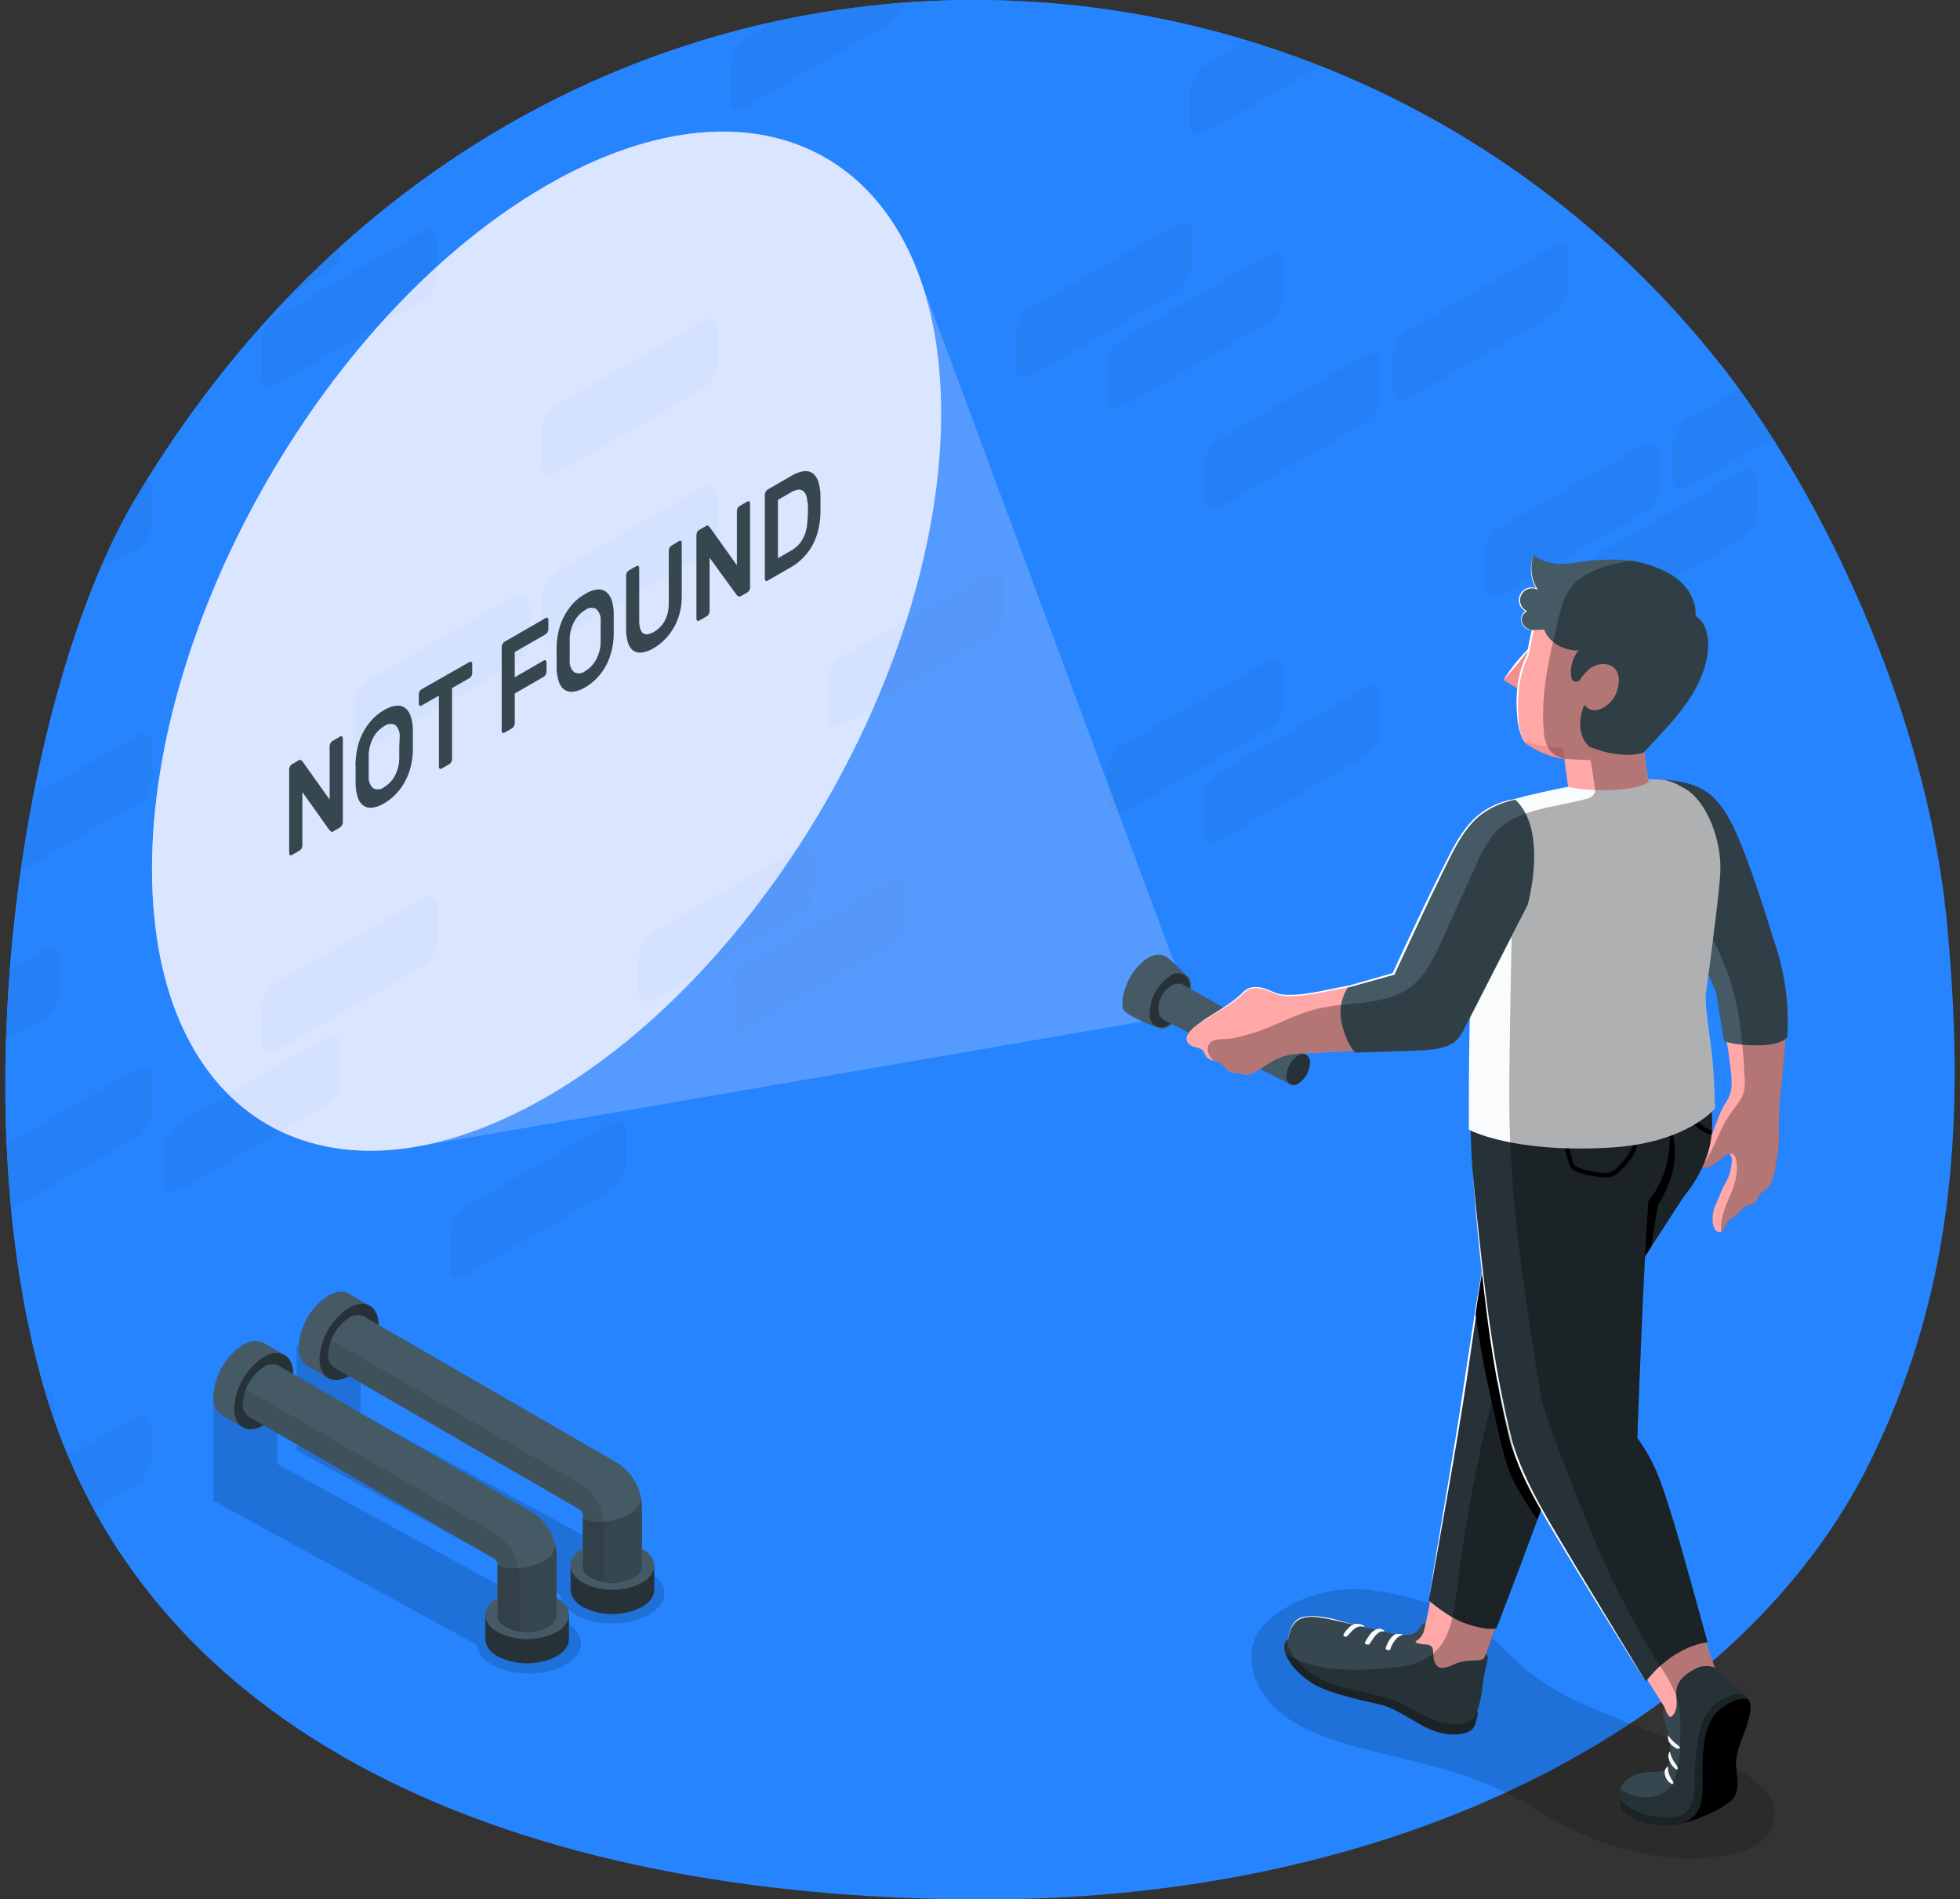 <svg width="258" height="250" viewBox="0 0 258 250" fill="none" xmlns="http://www.w3.org/2000/svg">
<rect x="0" y="0" width="258" height="250" fill="#333333" stroke="none"/>
<path d="M256.271 121.337C253.504 92.649 239.096 64.031 226.665 48.224C173.985 -18.768 68.252 -18.64 17.897 65.505C3.692 89.236 -5.224 142 5.327 181.025C18.826 230.975 72.024 250.426 131.184 249.993C186.459 249.566 229.923 225.531 246.196 192.329C256.378 171.532 259.038 150.024 256.271 121.337Z" fill="#2684FF"/>
<path d="M17.897 65.505C3.692 89.236 -5.224 142 5.327 181.025C7.548 189.404 11.127 197.362 15.92 204.584L74.684 170.677L124.714 141.755L242.307 73.871C237.413 63.721 231.868 54.843 226.665 48.229C173.985 -18.768 68.252 -18.64 17.897 65.505Z" fill="#2684FF"/>
<g opacity="0.2">
<path opacity="0.2" d="M17.988 105.807C18.588 105.416 19.087 104.889 19.445 104.269C19.804 103.649 20.011 102.953 20.05 102.238V98.072C20.05 96.757 19.126 96.223 17.988 96.88L4.381 104.739C3.756 107.944 3.201 111.261 2.72 114.622L17.988 105.807Z" fill="black"/>
<path opacity="0.2" d="M13.137 74.999L17.987 72.194C18.587 71.803 19.087 71.276 19.445 70.656C19.803 70.036 20.01 69.34 20.049 68.625V64.458C20.081 64.19 20.034 63.918 19.913 63.676C19.793 63.434 19.604 63.233 19.371 63.096C18.876 63.89 18.384 64.694 17.897 65.505C16.093 68.556 14.503 71.728 13.137 74.999Z" fill="black"/>
<path opacity="0.2" d="M38.705 38.346L42.819 35.968C43.417 35.579 43.915 35.053 44.272 34.435C44.629 33.817 44.836 33.123 44.875 32.411C42.767 34.295 40.71 36.273 38.705 38.346Z" fill="black"/>
<path opacity="0.2" d="M20.05 146.082V141.915C20.05 140.601 19.125 140.067 17.988 140.724L0.893 150.607C1.007 153.47 1.199 156.326 1.47 159.176L17.988 149.64C18.586 149.25 19.085 148.725 19.443 148.107C19.801 147.489 20.009 146.795 20.05 146.082Z" fill="black"/>
<path opacity="0.2" d="M69.689 83.851V79.684C69.689 78.37 68.765 77.835 67.627 78.492L48.556 89.503C47.956 89.894 47.458 90.421 47.101 91.041C46.743 91.661 46.537 92.357 46.499 93.071V97.238C46.499 98.552 47.418 99.087 48.556 98.43L67.627 87.419C68.227 87.028 68.727 86.501 69.085 85.881C69.443 85.261 69.65 84.566 69.689 83.851Z" fill="black"/>
<path opacity="0.2" d="M5.812 182.708C6.219 184.081 6.646 185.438 7.111 186.768V184.161C7.111 183.162 6.571 182.617 5.812 182.708Z" fill="black"/>
<path opacity="0.2" d="M5.946 133.896C6.546 133.505 7.044 132.978 7.401 132.358C7.759 131.738 7.965 131.042 8.003 130.328V126.161C8.003 124.847 7.084 124.312 5.946 124.969L1.309 127.657C1.067 130.712 0.902 133.784 0.812 136.872L5.946 133.896Z" fill="black"/>
<path opacity="0.2" d="M73.354 62.225L92.42 51.215C93.02 50.824 93.52 50.297 93.878 49.677C94.236 49.057 94.443 48.361 94.483 47.647V43.474C94.483 42.165 93.558 41.631 92.42 42.288L73.354 53.299C72.754 53.69 72.255 54.216 71.897 54.836C71.538 55.456 71.331 56.152 71.292 56.867V61.034C71.292 62.348 72.216 62.883 73.354 62.225Z" fill="black"/>
<path opacity="0.2" d="M86.116 131.546L105.188 120.535C105.787 120.145 106.285 119.619 106.642 119C107 118.381 107.206 117.686 107.245 116.972V112.8C107.245 111.486 106.326 110.957 105.188 111.614L86.116 122.624C85.517 123.015 85.019 123.541 84.662 124.16C84.304 124.779 84.098 125.474 84.06 126.188V130.36C84.06 131.674 84.978 132.203 86.116 131.546Z" fill="black"/>
<path opacity="0.2" d="M36.498 50.542L55.564 39.51C56.164 39.119 56.664 38.593 57.022 37.972C57.38 37.352 57.587 36.657 57.627 35.942V31.775C57.627 30.461 56.702 29.926 55.564 30.584L36.498 41.615C35.897 42.005 35.397 42.532 35.038 43.152C34.678 43.772 34.47 44.468 34.431 45.184V49.351C34.431 50.665 35.36 51.199 36.498 50.542Z" fill="black"/>
<path opacity="0.2" d="M71.292 82.953C71.292 84.267 72.216 84.802 73.354 84.144L92.42 73.134C93.02 72.743 93.52 72.216 93.878 71.596C94.236 70.976 94.443 70.281 94.483 69.566V65.399C94.483 64.085 93.558 63.55 92.42 64.207L73.354 75.218C72.754 75.609 72.255 76.135 71.897 76.755C71.538 77.376 71.331 78.071 71.292 78.786V82.953Z" fill="black"/>
<path opacity="0.2" d="M42.802 136.653L23.747 147.663C23.147 148.054 22.647 148.581 22.289 149.201C21.931 149.821 21.724 150.517 21.685 151.232V155.399C21.685 156.713 22.609 157.247 23.747 156.59L42.818 145.58C43.417 145.188 43.916 144.661 44.273 144.041C44.631 143.421 44.837 142.726 44.875 142.011V137.844C44.859 136.53 43.94 135.996 42.802 136.653Z" fill="black"/>
<path opacity="0.2" d="M119.158 0.336C113.436 0.759 107.751 1.582 102.144 2.799L98.164 5.096C97.564 5.487 97.064 6.014 96.706 6.634C96.348 7.254 96.141 7.949 96.102 8.664V12.837C96.102 14.151 97.026 14.68 98.164 14.023L117.235 3.012C118.187 2.39 118.872 1.436 119.158 0.336Z" fill="black"/>
<path opacity="0.2" d="M57.627 123.65V119.483C57.627 118.169 56.702 117.635 55.564 118.292L36.498 129.302C35.897 129.692 35.397 130.219 35.038 130.839C34.678 131.459 34.47 132.155 34.431 132.871V137.038C34.431 138.352 35.355 138.886 36.493 138.229L55.559 127.219C56.16 126.828 56.66 126.302 57.02 125.682C57.379 125.061 57.587 124.365 57.627 123.65Z" fill="black"/>
<path opacity="0.2" d="M82.436 153.192V149.025C82.436 147.711 81.517 147.177 80.379 147.834L61.307 158.844C60.707 159.235 60.208 159.762 59.85 160.382C59.491 161.002 59.284 161.698 59.245 162.413V166.58C59.245 167.894 60.169 168.428 61.307 167.771L80.374 156.761C80.974 156.37 81.473 155.844 81.832 155.223C82.19 154.603 82.397 153.907 82.436 153.192Z" fill="black"/>
<path opacity="0.2" d="M147.781 107.009L166.853 95.999C167.453 95.608 167.952 95.081 168.311 94.461C168.669 93.841 168.876 93.145 168.915 92.43V88.263C168.915 86.949 167.991 86.415 166.853 87.072L147.781 98.082C147.182 98.473 146.684 99.001 146.326 99.621C145.969 100.241 145.763 100.936 145.725 101.651V105.818C145.725 107.132 146.643 107.666 147.781 107.009Z" fill="black"/>
<path opacity="0.2" d="M160.549 110.562L179.621 99.551C180.22 99.16 180.719 98.633 181.076 98.013C181.434 97.393 181.64 96.697 181.678 95.983V91.816C181.678 90.502 180.759 89.967 179.621 90.624L160.549 101.635C159.949 102.026 159.45 102.553 159.092 103.173C158.734 103.793 158.526 104.488 158.487 105.203V109.37C158.487 110.69 159.438 111.224 160.549 110.562Z" fill="black"/>
<path opacity="0.2" d="M145.725 48.165V52.332C145.725 53.646 146.643 54.18 147.781 53.523L166.853 42.513C167.453 42.122 167.952 41.595 168.311 40.975C168.669 40.355 168.876 39.659 168.915 38.944V34.777C168.915 33.463 167.991 32.929 166.853 33.586L147.781 44.596C147.182 44.987 146.684 45.514 146.326 46.134C145.969 46.755 145.763 47.45 145.725 48.165Z" fill="black"/>
<path opacity="0.2" d="M158.659 8.526C158.059 8.917 157.559 9.443 157.201 10.063C156.843 10.683 156.636 11.379 156.597 12.094V16.266C156.597 17.575 157.521 18.11 158.659 17.452L173.804 8.686C170.638 7.432 167.42 6.31 164.151 5.32L158.659 8.526Z" fill="black"/>
<path opacity="0.2" d="M154.807 29.526L135.741 40.536C135.141 40.927 134.642 41.454 134.283 42.074C133.925 42.694 133.718 43.39 133.679 44.105V48.272C133.679 49.586 134.603 50.12 135.741 49.463L154.807 38.442C155.407 38.051 155.906 37.524 156.265 36.904C156.623 36.284 156.83 35.588 156.869 34.873V30.706C156.869 29.403 155.945 28.869 154.807 29.526Z" fill="black"/>
<path opacity="0.2" d="M181.678 47.978C181.678 46.663 180.759 46.129 179.621 46.786L160.549 57.797C159.949 58.188 159.45 58.715 159.092 59.334C158.734 59.955 158.526 60.65 158.487 61.365V65.532C158.487 66.846 159.411 67.381 160.549 66.724L179.621 55.713C180.22 55.322 180.719 54.795 181.076 54.175C181.434 53.555 181.64 52.859 181.678 52.145V47.978Z" fill="black"/>
<path opacity="0.2" d="M229.239 62.033L210.189 73.038C209.589 73.429 209.09 73.956 208.731 74.576C208.373 75.196 208.166 75.892 208.127 76.607V80.779C208.127 82.093 209.046 82.622 210.184 81.965L229.255 70.955C229.855 70.564 230.355 70.037 230.713 69.417C231.071 68.797 231.278 68.101 231.317 67.386V63.219C231.301 61.905 230.377 61.376 229.239 62.033Z" fill="black"/>
<path opacity="0.2" d="M228.967 51.263L222.214 55.174C221.615 55.565 221.115 56.092 220.757 56.712C220.399 57.331 220.191 58.027 220.152 58.742V62.909C220.152 64.223 221.077 64.758 222.214 64.1L233.326 57.69C231.87 55.4 230.416 53.258 228.967 51.263Z" fill="black"/>
<path opacity="0.2" d="M132.06 80.747V76.58C132.06 75.266 131.135 74.731 129.998 75.389L110.926 86.399C110.327 86.791 109.829 87.318 109.472 87.938C109.115 88.558 108.908 89.253 108.869 89.967V94.134C108.869 95.448 109.793 95.983 110.926 95.326L129.998 84.315C130.597 83.924 131.097 83.397 131.455 82.778C131.813 82.157 132.02 81.462 132.06 80.747Z" fill="black"/>
<path opacity="0.2" d="M204.43 32.485L185.358 43.496C184.759 43.887 184.261 44.414 183.903 45.034C183.546 45.654 183.34 46.35 183.302 47.064V51.231C183.302 52.545 184.221 53.08 185.358 52.422L204.43 41.412C205.03 41.021 205.529 40.494 205.888 39.874C206.246 39.254 206.453 38.559 206.492 37.844V33.677C206.492 32.362 205.568 31.828 204.43 32.485Z" fill="black"/>
<path opacity="0.2" d="M117.235 115.674L98.164 126.684C97.564 127.075 97.064 127.602 96.706 128.222C96.348 128.842 96.141 129.538 96.102 130.253V134.42C96.102 135.734 97.026 136.268 98.164 135.611L117.235 124.601C117.835 124.21 118.335 123.683 118.693 123.063C119.051 122.443 119.258 121.747 119.297 121.032V116.865C119.292 115.551 118.368 115.017 117.235 115.674Z" fill="black"/>
<path opacity="0.2" d="M17.817 195.46C18.416 195.069 18.915 194.541 19.272 193.921C19.63 193.301 19.836 192.606 19.874 191.891V187.724C19.874 186.41 18.955 185.876 17.817 186.533L8.986 191.629C9.989 194.013 11.11 196.346 12.347 198.617L17.817 195.46Z" fill="black"/>
<path opacity="0.2" d="M195.344 73.049V77.216C195.344 78.53 196.268 79.064 197.406 78.407L216.472 67.397C217.072 67.006 217.571 66.479 217.93 65.859C218.288 65.239 218.495 64.543 218.534 63.828V59.661C218.534 58.347 217.61 57.813 216.472 58.47L197.406 69.48C196.806 69.871 196.307 70.398 195.948 71.018C195.59 71.638 195.383 72.334 195.344 73.049Z" fill="black"/>
</g>
<path opacity="0.15" d="M85.443 206.897C85.231 206.775 85.011 206.665 84.786 206.566L84.866 206.518L47.471 186.058V172.291L39.052 177.147V190.914L73.744 209.894C73.819 210.845 74.481 211.791 75.742 212.517C78.413 214.067 82.756 214.067 85.438 212.517C86.784 211.748 87.452 210.722 87.452 209.702C87.452 208.682 86.784 207.667 85.443 206.897Z" fill="black"/>
<path opacity="0.15" d="M74.465 213.522C74.251 213.399 74.03 213.288 73.803 213.191L73.883 213.142L36.488 192.682V178.942L28.079 183.75V197.517L62.771 216.497C62.846 217.448 63.503 218.394 64.769 219.12C67.44 220.67 71.784 220.67 74.465 219.12C75.812 218.346 76.479 217.325 76.479 216.305C76.479 215.285 75.812 214.291 74.465 213.522Z" fill="black"/>
<path opacity="0.15" d="M201.738 237.855C198.021 235.619 194.006 233.918 189.814 232.802C184.44 231.263 178.061 230.131 173.51 228.266C167.569 225.846 164.909 222.262 164.733 218.287C164.631 216.038 165.587 213.383 170.385 211.006C171.789 210.303 173.28 209.787 174.819 209.472C176.968 209.077 179.17 209.061 181.325 209.424C191.006 210.856 195.573 214.585 199.297 218.308C203.02 222.032 207.155 223.902 214.522 226.856C217.674 228.111 221.029 229.303 224.026 230.595L224.095 230.627C225.599 231.202 227.065 231.875 228.481 232.641C230.436 233.87 232.194 235.179 233.065 236.707C233.935 238.235 233.871 240.008 232.258 241.894C231.725 242.531 231.042 243.027 230.271 243.337C229.292 243.73 228.272 244.013 227.231 244.181C225.184 244.552 223.102 244.693 221.023 244.603C219.376 244.517 217.74 244.294 216.13 243.935C210.992 242.835 206.108 240.773 201.738 237.855Z" fill="black"/>
<path d="M45.949 170.282L48.695 171.885L43.192 181.388L40.447 179.786C39.741 179.38 39.309 178.509 39.309 177.27C39.381 175.921 39.77 174.608 40.445 173.437C41.12 172.267 42.061 171.272 43.192 170.533C44.272 169.929 45.244 169.86 45.949 170.282Z" fill="#455A64"/>
<path d="M42.055 178.872C42.128 177.523 42.519 176.21 43.194 175.039C43.87 173.869 44.812 172.874 45.944 172.136C48.081 170.896 49.833 171.901 49.833 174.38C49.76 175.729 49.369 177.042 48.693 178.213C48.018 179.383 47.076 180.378 45.944 181.116C43.796 182.355 42.055 181.351 42.055 178.872Z" fill="#263238"/>
<g opacity="0.3">
<path opacity="0.3" d="M43.192 178.215C43.244 177.261 43.52 176.331 43.998 175.503C44.476 174.676 45.143 173.972 45.944 173.45C47.461 172.574 48.695 173.284 48.695 175.053C48.643 176.007 48.367 176.936 47.889 177.764C47.411 178.592 46.745 179.296 45.944 179.818C44.426 180.678 43.192 179.967 43.192 178.215Z" fill="black"/>
</g>
<g opacity="0.3">
<path opacity="0.3" d="M46.75 173.915C46.699 174.869 46.423 175.798 45.945 176.626C45.467 177.454 44.8 178.158 43.999 178.68C43.778 178.804 43.543 178.901 43.299 178.968C43.229 178.724 43.193 178.47 43.192 178.215C43.244 177.261 43.52 176.331 43.998 175.504C44.476 174.676 45.143 173.972 45.944 173.45C46.166 173.325 46.403 173.228 46.649 173.161C46.715 173.407 46.749 173.66 46.75 173.915Z" fill="black"/>
</g>
<path d="M43.999 180.01L76.228 198.638C76.377 198.724 76.501 198.847 76.587 198.995C76.673 199.143 76.719 199.311 76.72 199.483V210.509H84.498V200.93V198.446C84.498 197.221 84.176 196.018 83.564 194.957C82.951 193.897 82.07 193.016 81.009 192.404L47.888 173.263C47.576 173.118 47.232 173.059 46.89 173.092C46.548 173.125 46.221 173.248 45.943 173.45C45.142 173.972 44.476 174.676 43.998 175.504C43.52 176.331 43.243 177.261 43.192 178.215C43.153 178.56 43.208 178.909 43.351 179.225C43.494 179.541 43.719 179.812 44.004 180.01H43.999Z" fill="#455A64"/>
<path d="M84.498 198.815C84.496 198.275 84.43 197.737 84.3 197.212C84.327 197.42 84.412 198.906 81.554 199.856C78.467 200.882 76.72 199.856 76.72 199.856V210.514H84.498V201.299V198.815Z" fill="#37474F"/>
<g opacity="0.3">
<path opacity="0.3" d="M43.999 180.01L76.228 198.638C76.377 198.724 76.501 198.847 76.587 198.995C76.673 199.143 76.719 199.311 76.72 199.482V210.509H79.604V202.276V201.208C79.603 199.981 79.278 198.776 78.663 197.715C78.047 196.653 77.163 195.772 76.1 195.161L43.614 176.383C43.363 176.963 43.22 177.584 43.192 178.215C43.153 178.56 43.208 178.909 43.351 179.225C43.494 179.541 43.719 179.812 44.004 180.01H43.999Z" fill="black"/>
</g>
<path d="M86.112 206.075V209.253C86.112 210.071 85.578 210.893 84.509 211.513C83.302 212.127 81.966 212.447 80.612 212.447C79.258 212.447 77.922 212.127 76.715 211.513C75.647 210.893 75.112 210.071 75.112 209.259V206.053H76.752C76.76 206.267 76.811 206.477 76.903 206.67C76.995 206.863 77.125 207.035 77.287 207.175L77.42 207.303C77.569 207.43 77.728 207.545 77.896 207.645C78.749 208.08 79.692 208.306 80.65 208.306C81.607 208.306 82.55 208.08 83.403 207.645C83.572 207.546 83.731 207.432 83.879 207.303L84.012 207.175C84.173 207.035 84.304 206.863 84.396 206.67C84.487 206.477 84.539 206.267 84.547 206.053L86.112 206.075Z" fill="#263238"/>
<path d="M86.112 206.075C86.112 206.887 85.578 207.709 84.509 208.329C83.301 208.94 81.966 209.259 80.612 209.259C79.258 209.259 77.923 208.94 76.715 208.329C75.647 207.709 75.112 206.887 75.112 206.075C75.112 205.263 75.647 204.445 76.715 203.826V206.091C76.722 206.304 76.774 206.514 76.866 206.707C76.957 206.9 77.088 207.072 77.249 207.213L77.383 207.341C77.531 207.468 77.691 207.582 77.858 207.683C78.711 208.117 79.655 208.344 80.612 208.344C81.569 208.344 82.513 208.117 83.366 207.683C83.535 207.584 83.694 207.469 83.841 207.341L83.975 207.213C84.136 207.072 84.266 206.9 84.358 206.707C84.45 206.514 84.501 206.304 84.509 206.091V203.842C85.578 204.445 86.112 205.263 86.112 206.075Z" fill="#455A64"/>
<path d="M34.719 176.767L37.465 178.37L31.968 187.874L29.217 186.271C28.512 185.865 28.079 184.994 28.079 183.755C28.152 182.406 28.543 181.092 29.219 179.922C29.894 178.752 30.836 177.757 31.968 177.019C33.042 176.415 34.02 176.356 34.719 176.767Z" fill="#455A64"/>
<path d="M30.825 185.352C30.899 184.003 31.289 182.69 31.965 181.519C32.64 180.349 33.582 179.354 34.714 178.616C36.851 177.376 38.603 178.381 38.603 180.86C38.53 182.209 38.14 183.522 37.464 184.693C36.788 185.863 35.846 186.858 34.714 187.596C32.567 188.841 30.825 187.836 30.825 185.352Z" fill="#263238"/>
<g opacity="0.3">
<path opacity="0.3" d="M31.968 184.701C32.019 183.747 32.295 182.818 32.772 181.99C33.249 181.162 33.914 180.458 34.714 179.935C36.236 179.059 37.465 179.77 37.465 181.538C37.414 182.493 37.139 183.422 36.66 184.25C36.182 185.079 35.515 185.782 34.714 186.303C33.197 187.163 31.968 186.453 31.968 184.701Z" fill="black"/>
</g>
<g opacity="0.3">
<path opacity="0.3" d="M35.5 180.4C35.449 181.355 35.173 182.284 34.695 183.113C34.217 183.941 33.55 184.644 32.749 185.165C32.528 185.29 32.293 185.387 32.049 185.454C31.983 185.208 31.948 184.955 31.947 184.701C31.999 183.747 32.274 182.818 32.751 181.99C33.228 181.162 33.894 180.458 34.693 179.935C34.916 179.811 35.153 179.714 35.398 179.647C35.465 179.893 35.499 180.146 35.5 180.4Z" fill="black"/>
</g>
<path d="M32.775 186.485L65.004 205.118C65.151 205.205 65.274 205.328 65.359 205.476C65.444 205.624 65.49 205.792 65.49 205.963V216.62H73.268V207.416V204.932C73.268 203.707 72.946 202.504 72.334 201.443C71.721 200.383 70.841 199.502 69.78 198.889L36.658 179.748C36.346 179.604 36.001 179.545 35.658 179.578C35.315 179.61 34.988 179.734 34.708 179.935C33.909 180.458 33.243 181.162 32.766 181.99C32.289 182.818 32.014 183.747 31.962 184.701C31.927 185.042 31.983 185.387 32.125 185.699C32.267 186.012 32.489 186.281 32.769 186.48L32.775 186.485Z" fill="#455A64"/>
<path d="M73.269 204.932C73.266 204.391 73.2 203.853 73.071 203.329C73.103 203.543 73.183 205.022 70.325 205.973C67.237 206.999 65.49 205.973 65.49 205.973V216.631H73.269V207.416V204.932Z" fill="#37474F"/>
<g opacity="0.3">
<path opacity="0.3" d="M32.775 186.485L65.004 205.118C65.152 205.205 65.274 205.328 65.359 205.476C65.445 205.624 65.49 205.792 65.491 205.963V216.62H68.376V208.767V207.699C68.376 206.473 68.054 205.268 67.44 204.206C66.827 203.144 65.944 202.263 64.882 201.651L32.39 182.868C32.136 183.447 31.993 184.069 31.968 184.701C31.933 185.042 31.989 185.387 32.131 185.699C32.272 186.012 32.495 186.281 32.775 186.48V186.485Z" fill="black"/>
</g>
<path d="M74.888 212.56V215.739C74.888 216.556 74.353 217.379 73.285 217.999C72.077 218.612 70.741 218.932 69.385 218.932C68.03 218.932 66.694 218.612 65.486 217.999C64.417 217.379 63.883 216.556 63.883 215.744V212.539H65.523C65.529 212.753 65.58 212.963 65.672 213.156C65.764 213.349 65.895 213.521 66.057 213.661C66.097 213.706 66.14 213.749 66.185 213.789C66.333 213.918 66.492 214.032 66.661 214.131C67.515 214.565 68.459 214.792 69.417 214.792C70.375 214.792 71.32 214.565 72.174 214.131C72.342 214.031 72.501 213.916 72.649 213.789C72.697 213.746 72.735 213.703 72.778 213.661C72.937 213.519 73.066 213.346 73.158 213.154C73.25 212.961 73.302 212.752 73.312 212.539L74.888 212.56Z" fill="#263238"/>
<path d="M74.888 212.56C74.888 213.372 74.353 214.195 73.285 214.815C72.076 215.426 70.74 215.744 69.385 215.744C68.03 215.744 66.695 215.426 65.486 214.815C64.417 214.195 63.883 213.372 63.883 212.56C63.883 211.748 64.417 210.931 65.486 210.311V212.576C65.492 212.79 65.543 213 65.635 213.193C65.727 213.386 65.858 213.558 66.02 213.698C66.06 213.743 66.103 213.786 66.148 213.826C66.295 213.955 66.454 214.069 66.623 214.168C67.477 214.603 68.422 214.829 69.38 214.829C70.338 214.829 71.283 214.603 72.136 214.168C72.305 214.068 72.464 213.954 72.612 213.826C72.66 213.784 72.697 213.741 72.74 213.698C72.899 213.556 73.029 213.384 73.12 213.191C73.212 212.998 73.264 212.789 73.274 212.576V210.327C74.348 210.931 74.888 211.748 74.888 212.56Z" fill="#455A64"/>
<path d="M123.886 54.404C123.886 37.844 118.068 26.203 108.671 20.775C99.274 15.348 86.287 16.133 71.938 24.419C43.251 40.979 20.007 81.26 20.007 114.387C20.007 130.947 25.825 142.588 35.221 148.01C44.618 153.433 57.605 152.653 71.954 144.372C100.631 127.812 123.886 87.531 123.886 54.404Z" fill="#407BFF"/>
<path opacity="0.95" d="M123.886 54.404C123.886 37.844 118.068 26.203 108.671 20.775C99.274 15.348 86.287 16.133 71.938 24.419C43.251 40.979 20.007 81.26 20.007 114.387C20.007 130.947 25.825 142.588 35.221 148.01C44.618 153.433 57.605 152.653 71.954 144.372C100.631 127.812 123.886 87.531 123.886 54.404Z" fill="white"/>
<g opacity="0.2">
<path opacity="0.2" d="M42.801 136.653L30.028 144.025C31.574 145.575 33.316 146.914 35.21 148.01C35.787 148.347 36.375 148.657 36.978 148.94L42.801 145.58C43.401 145.188 43.899 144.661 44.257 144.041C44.614 143.421 44.82 142.726 44.858 142.011V137.844C44.858 136.53 43.939 135.996 42.801 136.653Z" fill="#407BFF"/>
<path opacity="0.2" d="M71.291 61.034C71.291 62.348 72.215 62.883 73.353 62.225L92.419 51.215C93.019 50.824 93.519 50.297 93.877 49.677C94.235 49.057 94.442 48.361 94.481 47.647V43.474C94.481 42.165 93.557 41.631 92.419 42.288L73.353 53.299C72.753 53.69 72.254 54.216 71.896 54.836C71.537 55.456 71.33 56.152 71.291 56.867V61.034Z" fill="#407BFF"/>
<path opacity="0.2" d="M92.419 64.207L73.353 75.218C72.753 75.609 72.254 76.135 71.896 76.755C71.537 77.376 71.33 78.071 71.291 78.786V82.953C71.291 84.267 72.215 84.802 73.353 84.144L92.419 73.134C93.019 72.743 93.519 72.216 93.877 71.596C94.235 70.976 94.442 70.281 94.481 69.566V65.399C94.481 64.085 93.557 63.55 92.419 64.207Z" fill="#407BFF"/>
<path opacity="0.2" d="M57.626 35.963V34.991C54.926 37.461 52.355 40.067 49.923 42.801L55.564 39.51C56.161 39.121 56.659 38.598 57.017 37.982C57.375 37.366 57.584 36.674 57.626 35.963Z" fill="#407BFF"/>
<path opacity="0.2" d="M104.841 111.812L86.116 122.624C85.517 123.015 85.019 123.541 84.662 124.16C84.304 124.779 84.098 125.474 84.06 126.188V130.36C84.06 131.674 84.978 132.203 86.116 131.546L91.993 128.148C96.743 123.087 101.042 117.621 104.841 111.812Z" fill="#407BFF"/>
<path opacity="0.2" d="M110.925 86.399C110.326 86.791 109.828 87.318 109.471 87.938C109.114 88.558 108.907 89.253 108.868 89.967V94.134C108.868 95.448 109.792 95.983 110.925 95.326L115.065 92.938C116.685 89.212 118.112 85.405 119.339 81.532L110.925 86.399Z" fill="#407BFF"/>
<path opacity="0.2" d="M57.627 123.65V119.483C57.627 118.169 56.702 117.635 55.564 118.292L36.498 129.302C35.897 129.692 35.397 130.219 35.038 130.839C34.678 131.459 34.47 132.155 34.431 132.871V137.038C34.431 138.352 35.355 138.886 36.493 138.229L55.559 127.219C56.16 126.828 56.66 126.302 57.02 125.682C57.379 125.061 57.587 124.365 57.627 123.65Z" fill="#407BFF"/>
<path opacity="0.2" d="M67.611 78.508L48.539 89.519C47.94 89.91 47.441 90.437 47.084 91.057C46.727 91.677 46.521 92.373 46.482 93.087V97.254C46.482 98.568 47.401 99.103 48.539 98.445L67.611 87.435C68.216 87.044 68.72 86.516 69.081 85.893C69.442 85.27 69.65 84.57 69.689 83.851V79.684C69.689 78.385 68.749 77.851 67.611 78.508Z" fill="#407BFF"/>
</g>
<path opacity="0.2" d="M157.013 133.314L54.443 150.986C47.145 152.188 40.596 151.12 35.211 148.016C25.814 142.583 20.007 130.947 20.007 114.387C20.007 81.265 43.267 40.979 71.954 24.413C86.298 16.133 99.285 15.332 108.682 20.775C114.056 23.879 118.255 29.013 120.868 35.936L157.013 133.314Z" fill="#407BFF"/>
<path opacity="0.2" d="M157.013 133.314L54.443 150.986C47.145 152.188 40.596 151.12 35.211 148.016C25.814 142.583 20.007 130.947 20.007 114.387C20.007 81.265 43.267 40.979 71.954 24.413C86.298 16.133 99.285 15.332 108.682 20.775C114.056 23.879 118.255 29.013 120.868 35.936L157.013 133.314Z" fill="white"/>
<path d="M226.152 130.435L220.943 118.089C218.454 111.726 219.389 103.131 219.389 103.131C222.386 103.077 225.196 104.092 227.14 107.613C229.085 111.133 232.921 123.639 233.797 126.358C234.577 128.697 235.009 131.138 235.079 133.602C235.25 136.744 234.448 142.524 234.24 145.649C234.144 147.097 234.16 148.486 234.165 149.923C234.171 151.36 233.781 152.915 233.578 154.426C233.458 155.141 233.152 155.812 232.691 156.371C232.402 156.729 231.943 156.846 231.67 157.183C231.398 157.52 231.403 158.016 230.987 158.326C230.57 158.636 229.918 158.62 229.528 158.962C229.153 159.367 228.753 159.749 228.332 160.105C227.921 160.31 227.566 160.612 227.301 160.987C227.071 161.355 226.921 162.114 226.392 162.157C225.864 162.199 225.602 161.66 225.484 161.179C225.329 160.225 225.482 159.246 225.922 158.385C226.371 157.487 226.606 156.499 227.162 155.66C227.62 154.83 227.888 153.909 227.947 152.963C228.016 152.327 227.819 151.568 227.108 152.065C226.27 152.647 225.463 153.7 224.33 153.716C223.545 153.716 223.395 153.134 223.743 152.551C224.32 151.593 224.825 150.593 225.255 149.56C225.693 148.491 226.018 147.423 226.489 146.381C226.743 145.837 227.034 145.31 227.359 144.805C228.241 143.389 227.894 141.744 227.739 140.184C227.514 138.02 226.627 133.196 226.152 130.435Z" fill="#FFA8A7"/>
<path d="M218.881 102.639C223.107 102.954 225.468 103.82 227.722 107.981C229.977 112.143 232.984 122.176 233.641 124.243C234.494 126.738 235.032 129.329 235.244 131.957C235.364 133.463 235.375 134.975 235.276 136.482C235.276 136.482 234.704 137.588 231.323 137.588C227.941 137.588 226.942 136.995 226.942 136.995L225.874 130.541L218.929 115.22L218.881 102.639Z" fill="#455A64"/>
<path d="M169.588 215.878C169.247 215.728 168.963 216.594 169.054 217.074C169.3 218.469 170.657 220.317 173.018 221.711C175.379 223.106 180.636 224.051 182.175 224.484C183.713 224.917 186.091 226.541 187.517 227.273C190.135 228.608 192.271 228.453 193.457 227.86C193.665 227.729 193.843 227.556 193.981 227.353C194.119 227.15 194.213 226.921 194.259 226.68C194.569 225.611 194.547 225.381 194.43 225.349L169.588 215.878Z" fill="#263238"/>
<path d="M195.108 222.214C194.975 223.542 194.645 224.844 194.131 226.076C193.825 226.372 193.46 226.601 193.059 226.746C192.659 226.892 192.232 226.951 191.807 226.92C189.82 226.92 188.067 226.22 186.24 225.152C185.066 224.414 183.798 223.839 182.469 223.442C180.866 223.02 177.292 222.251 175.711 221.765C174.233 221.311 172.864 220.558 171.688 219.553C170.807 218.736 169.551 217.154 169.487 216.236C169.754 214.238 170.31 213.18 171.624 212.891C172.938 212.603 174.675 212.982 176.998 213.543C177.693 213.714 178.558 213.949 178.938 214.029C180.359 214.318 181.673 214.633 182.736 214.9C183.619 215.195 184.558 215.288 185.482 215.173C185.904 215.131 186.297 214.942 186.593 214.638C186.967 214.227 187.186 213.522 187.624 213.618C187.624 213.618 194.959 217.448 195.568 217.715C196.246 217.988 195.44 218.869 195.108 222.214Z" fill="#37474F"/>
<path d="M169.487 216.214C169.605 214.825 170.091 213.009 171.726 212.79C174.172 212.459 176.566 213.458 178.916 214.008L176.064 213.351C172.773 212.662 169.984 211.892 169.487 216.214Z" fill="white"/>
<path d="M178.339 213.741C178.042 213.846 177.77 214.013 177.543 214.232C177.298 214.47 177.081 214.735 176.897 215.023C176.667 215.386 177.127 215.621 177.468 215.226C177.732 214.891 178.035 214.59 178.371 214.328C178.61 214.15 178.902 214.058 179.199 214.067L179.605 214.152C179.6 213.826 178.702 213.666 178.339 213.741Z" fill="#FAFAFA"/>
<path d="M181.972 214.462C181.846 214.406 181.709 214.378 181.571 214.378C181.433 214.378 181.297 214.406 181.171 214.462C180.845 214.596 180.564 214.818 180.359 215.103C180.098 215.439 179.865 215.797 179.664 216.171C179.552 216.417 180.156 216.604 180.311 216.348C180.511 216.015 180.729 215.692 180.962 215.381C181.085 215.226 181.614 214.654 182.031 214.724L182.223 214.772C182.255 214.686 182.154 214.585 182.079 214.537L181.972 214.462Z" fill="#FAFAFA"/>
<path d="M184.05 215.066C183.863 215.044 183.675 215.085 183.515 215.183C183.31 215.331 183.129 215.512 182.981 215.717C182.735 216.072 182.543 216.461 182.41 216.871C182.297 217.197 182.944 217.304 183.013 217.09C183.181 216.51 183.5 215.984 183.937 215.568C184.133 215.388 184.369 215.26 184.627 215.194C184.627 215.13 184.546 215.092 184.482 215.082C184.418 215.071 184.146 215.066 184.05 215.066Z" fill="#FAFAFA"/>
<path d="M198.436 209.531C198.436 209.531 196.134 216.524 195.429 218.116C195.204 218.65 194.141 218.517 193.554 218.575C192.847 218.605 192.15 218.751 191.492 219.008C189.771 219.884 188.687 219.868 188.639 217.341C188.639 216.807 188.393 216.529 187.763 216.444C187.281 216.454 186.802 216.37 186.352 216.198C186.299 216.134 186.352 216.038 186.443 215.985C186.728 215.803 186.971 215.563 187.155 215.28C187.34 214.997 187.461 214.678 187.512 214.344C188.227 211.353 188.58 208.773 189.387 205.097L198.436 209.531Z" fill="#FFA8A7"/>
<path d="M204.003 140.36C204.003 140.36 200.483 144.575 198.356 152.466C196.429 159.792 194.962 167.233 193.965 174.743C193.458 178.103 193.084 180.496 192.17 186.613C191.412 191.704 188.067 210.653 188.067 210.653C188.067 210.653 190.519 212.79 192.582 213.559C194.505 214.286 196.284 214.574 196.989 214.286C196.989 214.286 199.355 208.206 202.283 200.246C203.696 196.6 204.823 192.849 205.654 189.028C206.039 187.057 205.948 183.552 205.91 181.784L221.648 157.477C222.919 155.971 223.914 154.253 224.587 152.402C226.654 147.209 224.015 139.719 224.015 139.719L204.003 140.36Z" fill="#263238"/>
<path d="M198.356 152.466C195.846 161.847 194.483 171.901 193.078 181.517C191.636 190.951 189.739 201.219 188.067 210.648C189.542 201.171 191.438 190.935 192.811 181.479C194.296 171.863 195.643 161.804 198.356 152.466Z" fill="white"/>
<path d="M219.49 147.188H200.162C199.442 148.904 198.838 150.668 198.357 152.466C196.562 159.213 195.185 166.064 194.232 172.98C194.703 176.142 195.231 179.39 195.728 181.623C197.026 187.5 197.833 191.688 198.864 194.119C199.895 196.55 202.358 199.995 202.369 199.995C203.742 196.416 204.84 192.737 205.654 188.99C206.039 187.019 205.948 183.515 205.91 181.746L217.343 164.117L218.23 158.641C221.152 153.876 220.826 150.308 219.49 147.188Z" fill="black"/>
<path d="M226.247 220.547C225.254 218.944 224.714 215.904 222.535 209.691L214.035 216.636L219.073 224.65C219.232 225.06 219.354 225.483 219.436 225.916C220.521 227.492 226.247 220.547 226.247 220.547Z" fill="#FFA8A7"/>
<path d="M229.245 223.934C229.245 223.843 229.282 223.095 229.245 223.004C229.031 222.197 228.534 221.973 227.893 221.524C227.251 221.09 226.66 220.584 226.13 220.018C225.917 219.719 225.874 219.564 225.543 219.43C225.111 219.295 224.655 219.256 224.207 219.315C223.759 219.374 223.328 219.53 222.946 219.772C221.109 220.734 220.548 221.909 220.655 223.159C220.735 224.115 220.815 225.392 219.965 225.964C219.613 226.204 219.057 224.671 219.057 224.671C218.523 225.542 219.271 226.754 219.65 228.528C219.871 229.508 219.889 230.522 219.704 231.509C219.517 233.064 219.303 233.058 218.475 233.165C217.764 233.261 215.745 233.128 214.516 233.982C214.048 234.256 213.678 234.668 213.455 235.162C213.233 235.656 213.171 236.208 213.277 236.739C213.496 237.337 215.339 240.238 222.06 239.154C224.009 238.838 228.107 235.772 228.048 235.489C228.013 235.196 228.013 234.9 228.048 234.607C228.048 233.918 228.096 233.229 228.128 232.545C228.103 231.888 228.142 231.229 228.246 230.579C228.37 230.052 228.452 229.517 228.492 228.977C228.62 227.593 228.753 226.215 228.882 224.837C228.951 224.415 229.298 224.35 229.245 223.934Z" fill="#37474F"/>
<path d="M230.094 223.661C230.756 224.302 230.35 226.167 229.464 228.4C229.068 229.388 228.336 231.098 228.55 232.909C228.764 234.72 228.801 235.58 228.336 236.429C227.605 237.759 223.694 239.463 221.392 239.998C222.784 238.044 223.595 235.736 223.731 233.341C223.967 229.34 224.266 226.76 226.103 224.981C228.417 222.748 230.094 223.661 230.094 223.661Z" fill="black"/>
<path d="M213.293 236.739C213.293 236.739 214.64 239.266 219.843 239.18C221.894 239.148 222.99 238.149 223.048 235.04C223.112 231.301 223.412 227.497 224.624 225.638C225.837 223.779 227.771 222.871 229.272 223.004C229.623 223.11 229.92 223.345 230.105 223.661C230.105 223.661 228.604 223.17 226.27 225.104C224.544 226.535 224.079 229.522 224.106 233.229C224.106 234.832 224.213 236.637 223.748 237.85C223.533 238.383 223.196 238.858 222.765 239.239C222.333 239.619 221.82 239.893 221.264 240.04C218.433 240.831 214.565 239.506 213.587 238.331C213.42 238.105 213.307 237.845 213.256 237.569C213.205 237.293 213.218 237.009 213.293 236.739Z" fill="#263238"/>
<path d="M219.543 232.487C219.332 232.635 219.182 232.856 219.121 233.106C219.098 233.426 219.161 233.747 219.305 234.034C219.449 234.32 219.668 234.563 219.938 234.736C220.253 234.933 220.526 234.864 220.029 234.201C219.711 233.686 219.543 233.092 219.543 232.487Z" fill="#FAFAFA"/>
<path d="M219.806 230.542C219.806 230.542 219.64 230.649 219.603 231.172C219.689 231.834 220.032 232.435 220.559 232.844C221.093 233.112 220.81 232.481 220.559 232.171C220.189 231.692 219.931 231.135 219.806 230.542Z" fill="#FAFAFA"/>
<path d="M219.639 228.4C219.639 228.4 219.458 228.448 219.639 229.164C219.892 229.616 220.292 229.968 220.772 230.163C221.124 230.205 221.306 230.029 220.863 229.714C220.531 229.468 219.703 228.747 219.639 228.4Z" fill="#FAFAFA"/>
<path d="M216.21 140.36C217.129 141.301 219.416 144.458 219.79 149.314C219.931 152.505 218.929 155.642 216.963 158.161C216.226 168.93 215.526 189.263 215.526 189.263C218.027 192.794 218.662 195.059 220.308 200.311C221.307 203.516 224.768 216.155 224.768 216.155C219.704 216.919 216.627 221.369 216.627 221.369C216.627 221.369 209.607 210.06 204.938 202.191C201.519 196.432 200.344 193.953 199.201 190.689C198.132 187.687 197.384 184.054 196.359 177.045C195.333 170.036 194.329 160.81 193.826 153.908C193.324 147.006 193.613 139.799 193.613 139.799L216.21 140.36Z" fill="#263238"/>
<path d="M216.626 221.369C214.206 217.539 209.425 209.82 207.08 205.947C204.008 200.749 200.584 195.652 198.799 189.824C197.374 183.94 196.304 177.977 195.594 171.965C194.841 165.966 194.242 159.945 193.842 153.908C194.088 156.921 194.378 159.931 194.713 162.937C195.669 171.943 196.849 180.972 199.072 189.754C200.813 195.551 204.211 200.668 207.245 205.856L216.642 221.348L216.626 221.369Z" fill="white"/>
<path d="M225.34 148.801C224.516 148.535 223.794 148.022 223.272 147.332C223.024 146.852 222.844 146.339 222.738 145.809C222.524 144.924 222.232 144.059 221.867 143.224L221.333 143.459C221.68 144.267 221.959 145.104 222.166 145.959C222.286 146.546 222.489 147.113 222.77 147.642C223.394 148.483 224.279 149.096 225.286 149.383C225.308 149.191 225.329 149.025 225.34 148.801Z" fill="black"/>
<path d="M211.509 154.971C211.634 154.972 211.76 154.959 211.883 154.934C212.727 154.747 213.384 154.181 214.693 152.509C215.686 151.232 215.585 150.318 215.419 148.801C215.355 148.24 214.768 145.264 214.735 144.479L214.175 144.789C214.212 145.596 214.778 148.299 214.837 148.865C215.008 150.372 215.083 151.061 214.233 152.145C213.021 153.694 212.444 154.213 211.755 154.368C211.065 154.523 208.133 154.026 207.342 153.481C206.888 153.166 206.129 149.276 205.68 145.847L205.104 145.927C205.328 147.658 206.129 153.353 207.011 153.94C207.796 154.501 210.334 155.003 211.509 154.971Z" fill="black"/>
<path d="M205.862 99.498L206.925 107.287L217.508 106.747L216.365 98.312L205.862 99.498Z" fill="#FFA8A7"/>
<path d="M201.642 84.919C200.83 85.95 198.34 88.76 197.902 89.497L200.274 90.934L201.642 84.919Z" fill="#F28F8F"/>
<path d="M201.642 84.919C200.498 86.526 199.249 88.056 197.902 89.497C198.963 87.829 200.219 86.292 201.642 84.919Z" fill="white"/>
<path d="M207.519 77.093C204.249 76.74 202.129 79.059 201.178 86.019C201.14 86.292 200.74 86.719 200.435 87.761C199.121 92.227 199.853 96.48 200.611 97.612C202.508 99.135 204.613 99.706 207.663 99.445C209.987 99.247 215.917 98.542 218.93 95.4C222.466 91.709 224.272 86.137 221.74 83.252C218.203 79.187 209.335 77.285 207.519 77.093Z" fill="#FFA8A7"/>
<path d="M207.518 77.093C202.604 76.681 201.925 82.686 201.22 86.292C199.879 88.829 199.676 91.88 199.884 94.706C199.934 95.713 200.181 96.7 200.611 97.612C200.141 96.713 199.849 95.732 199.751 94.722C199.452 91.859 199.639 88.765 200.985 86.174C201.631 82.552 202.588 76.446 207.518 77.093Z" fill="white"/>
<path d="M200.621 97.612C201.038 98.237 204.035 99.776 205.915 99.893L205.739 98.43C204.004 98.385 202.283 98.11 200.621 97.612Z" fill="#F28F8F"/>
<path d="M206.882 89.289C206.914 89.401 206.977 89.501 207.064 89.579C207.151 89.656 207.258 89.707 207.373 89.726C207.487 89.745 207.605 89.731 207.712 89.686C207.819 89.641 207.911 89.566 207.978 89.471C208.322 88.966 208.721 88.502 209.169 88.087C209.737 87.619 210.458 87.376 211.194 87.403C213.939 87.612 213.266 91.228 211.92 92.489C209.714 94.546 208.544 92.767 208.544 92.767C208.544 92.767 206.941 96.266 209.265 98.312C209.265 98.312 213.25 100.032 216.381 99.06C218.721 96.538 220.286 94.946 221.862 92.777C225.601 87.638 225.601 82.552 223.203 81.099C223.336 79.278 222.353 76.532 218.603 74.951C215.035 73.439 212.647 73.588 210.056 73.733C207.465 73.877 204.302 75.057 201.903 73.054C201.61 73.778 201.493 74.561 201.563 75.338C201.632 76.116 201.887 76.866 202.304 77.525C201.917 77.339 201.471 77.314 201.065 77.457C200.66 77.599 200.327 77.897 200.141 78.284C199.954 78.671 199.93 79.117 200.072 79.523C200.214 79.929 200.512 80.261 200.899 80.448C200.643 80.594 200.445 80.825 200.339 81.1C200.233 81.375 200.225 81.679 200.317 81.96C200.423 82.235 200.606 82.474 200.843 82.649C201.081 82.824 201.363 82.928 201.658 82.948C202.194 82.979 202.732 82.945 203.26 82.846C204.014 84.951 206.391 85.688 207.807 85.603C207.769 85.603 207.582 85.891 207.556 85.929C207.475 86.046 207.401 86.169 207.331 86.292C207.196 86.543 207.083 86.806 206.995 87.077C206.82 87.624 206.753 88.199 206.797 88.771C206.795 88.947 206.824 89.123 206.882 89.289Z" fill="#455A64"/>
<path d="M201.914 73.054C201.635 73.778 201.529 74.557 201.606 75.329C201.683 76.101 201.941 76.844 202.358 77.499L202.448 77.638L202.293 77.568C201.92 77.403 201.497 77.39 201.114 77.531C200.731 77.673 200.419 77.958 200.242 78.326C200.066 78.694 200.04 79.116 200.169 79.503C200.299 79.891 200.574 80.212 200.936 80.4L201.033 80.448L200.936 80.496C199.596 81.35 200.579 83.055 202.005 82.942C202.434 82.945 202.863 82.913 203.287 82.846C202.655 82.993 202.001 83.02 201.359 82.926C200.173 82.665 199.756 81.025 200.883 80.4V80.496C200.483 80.304 200.175 79.962 200.027 79.544C199.879 79.125 199.904 78.666 200.095 78.265C200.286 77.865 200.629 77.557 201.047 77.409C201.465 77.262 201.925 77.286 202.325 77.477L202.267 77.552C201.847 76.887 201.596 76.131 201.534 75.347C201.471 74.564 201.6 73.777 201.909 73.054H201.914Z" fill="white"/>
<path d="M221.82 103.82C224.566 105.358 226.654 110.487 226.451 114.766C226.323 117.48 225.383 124.473 224.56 130.659C224.304 132.609 225.095 135.9 225.436 139.853C225.704 142.786 225.741 145.906 225.741 145.906C225.741 145.906 222.06 150.457 211.963 151.05C199.067 151.814 193.357 148.694 193.357 148.694C193.357 148.694 193.282 138.191 193.592 129.868C194.051 117.533 194.078 113.927 196.006 109.723C196.642 108.483 197.31 105.722 199.409 105.171C201.076 104.739 204.912 103.82 206.434 103.569C208.924 104.21 215.388 104.263 216.99 102.901L216.964 102.543C219.736 102.548 220.126 102.874 221.82 103.82Z" fill="#FAFBFC"/>
<path d="M152.739 135.381C153.161 135.478 153.728 135.259 154.342 134.719C155.589 133.53 156.425 131.975 156.73 130.28C156.842 129.473 156.73 128.88 156.404 128.581L153.877 126.161C153.526 125.878 153.099 125.706 152.649 125.668C152.2 125.63 151.749 125.727 151.356 125.947C149.219 127.048 147.52 130.221 147.766 132.614C147.878 133.688 152.494 135.323 152.739 135.381Z" fill="#455A64"/>
<path d="M156.597 130.034C156.672 129.693 156.634 129.338 156.489 129.021C156.344 128.703 156.1 128.442 155.793 128.277C155.486 128.111 155.133 128.05 154.789 128.103C154.444 128.156 154.126 128.32 153.883 128.57C153.12 129.1 152.493 129.803 152.052 130.62C151.611 131.438 151.369 132.348 151.345 133.277C151.268 133.618 151.305 133.976 151.45 134.294C151.595 134.613 151.84 134.876 152.149 135.042C152.457 135.208 152.811 135.268 153.157 135.214C153.503 135.159 153.822 134.993 154.064 134.74C154.828 134.212 155.456 133.51 155.896 132.692C156.337 131.874 156.577 130.963 156.597 130.034Z" fill="#263238"/>
<path d="M169.845 142.727C170.029 142.799 170.228 142.823 170.423 142.796C170.619 142.769 170.804 142.692 170.961 142.572C171.403 142.264 171.766 141.856 172.021 141.382C172.277 140.908 172.417 140.381 172.43 139.842C172.444 139.645 172.406 139.449 172.321 139.271C172.236 139.093 172.106 138.94 171.944 138.827L155.854 129.649C155.615 129.525 155.349 129.463 155.08 129.469C154.811 129.474 154.548 129.547 154.315 129.681C153.721 130.005 153.234 130.495 152.914 131.09C152.593 131.686 152.453 132.362 152.509 133.036C152.527 133.304 152.611 133.564 152.755 133.79C152.899 134.017 153.097 134.204 153.332 134.334L169.845 142.727Z" fill="#455A64"/>
<path d="M172.431 139.842C172.444 139.645 172.407 139.449 172.321 139.271C172.236 139.093 172.107 138.94 171.945 138.827C171.767 138.742 171.569 138.708 171.373 138.729C171.177 138.75 170.99 138.824 170.834 138.945C170.376 139.252 170.001 139.666 169.739 140.151C169.477 140.636 169.338 141.177 169.333 141.728C169.319 141.928 169.362 142.127 169.456 142.304C169.551 142.481 169.693 142.627 169.867 142.727C170.05 142.799 170.25 142.823 170.445 142.796C170.641 142.769 170.826 142.692 170.983 142.572C171.421 142.262 171.78 141.853 172.031 141.379C172.283 140.905 172.42 140.379 172.431 139.842Z" fill="#263238"/>
<path d="M190.022 137.46C191.475 136.973 192.549 135.291 194.633 130.953C197.24 125.557 198.645 124.339 200.557 118.815C202.16 114.771 200.023 107.314 199.051 105.759C195.797 106.918 193.527 107.992 191.331 112.554C189.36 116.657 185.412 124.937 183.612 128.581C183.612 128.581 173.136 130.841 170.32 131.028C169.228 131.124 168.13 130.919 167.147 130.435C166.559 130.133 165.906 129.979 165.245 129.986C164.986 129.977 164.727 130.015 164.481 130.098C164.022 130.321 163.614 130.637 163.285 131.028C162.583 131.607 161.846 132.142 161.078 132.63C160.229 133.266 159.23 133.699 158.37 134.345C157.632 134.879 156.82 135.344 156.356 136.167C156.269 136.3 156.211 136.449 156.185 136.605C156.171 136.741 156.186 136.878 156.231 137.007C156.275 137.136 156.347 137.254 156.441 137.353C156.633 137.551 156.872 137.696 157.136 137.775C157.509 137.839 157.87 137.964 158.204 138.143C158.551 138.4 158.578 138.907 158.893 139.212C159.385 139.677 160.191 139.607 160.752 139.992C161.185 140.291 161.425 140.836 161.89 141.06C162.143 141.172 162.415 141.238 162.692 141.253C163.183 141.301 163.669 141.45 164.161 141.45C164.748 141.45 165.005 141.172 165.491 140.916C167.168 139.981 168.076 138.859 171.041 138.662C173.023 138.533 188.569 137.946 190.022 137.46Z" fill="#FFA8A7"/>
<path d="M199.366 105.171C195.824 106.015 193.73 107.308 191.401 111.582C189.264 115.541 183.388 128.191 183.388 128.191L177.511 129.842C177.043 130.527 176.72 131.301 176.564 132.116C176.408 132.932 176.421 133.77 176.603 134.58C177.164 137.326 178.382 138.56 178.382 138.56C178.382 138.56 181.379 138.475 186.486 138.298C191.593 138.122 191.962 136.941 193.084 134.719C194.206 132.497 201.097 119.088 201.097 119.088C201.097 119.088 203.886 109.173 199.366 105.171Z" fill="#455A64"/>
<path d="M206.449 103.617C204.067 104.055 201.716 104.685 199.376 105.273C197.613 105.621 195.962 106.397 194.568 107.533C192.303 109.568 191.101 112.447 189.76 115.118C187.624 119.467 185.62 123.869 183.564 128.25V128.303H183.505L177.628 129.938C174.776 130.37 171.752 131.327 168.856 131.06C167.857 130.969 167.019 130.322 166.068 130.135C165.596 130.037 165.108 130.037 164.636 130.135C164.19 130.313 163.795 130.6 163.488 130.969C162.008 132.294 160.239 133.196 158.589 134.249C157.814 134.831 156.895 135.317 156.398 136.172C156.885 135.296 157.798 134.804 158.535 134.211C160.165 133.143 161.928 132.187 163.343 130.873C163.665 130.483 164.08 130.182 164.551 129.997C165.044 129.892 165.553 129.892 166.046 129.997C167.024 130.178 167.831 130.814 168.83 130.905C171.725 131.145 174.706 130.189 177.527 129.735L183.371 128.073L183.291 128.143C185.303 123.737 187.381 119.364 189.525 115.022C190.898 112.351 192.127 109.45 194.424 107.41C195.852 106.223 197.574 105.446 199.408 105.161C201.455 104.589 204.142 104.012 206.428 103.611L206.449 103.617Z" fill="white"/>
<path opacity="0.3" d="M197.107 181.613C194.671 190.722 192.886 199.993 191.765 209.355C191.401 212.384 190.942 215.739 188.597 217.683C186.796 219.174 184.323 219.452 181.983 219.623C177.613 219.932 172.875 219.959 169.21 217.673C169.68 218.971 170.957 220.515 173.014 221.722C175.396 223.116 180.631 224.062 182.175 224.495C183.719 224.927 186.086 226.546 187.518 227.283C190.135 228.619 192.272 228.464 193.463 227.871C193.67 227.738 193.847 227.564 193.984 227.36C194.121 227.156 194.215 226.926 194.259 226.685C194.575 225.617 194.548 225.387 194.43 225.36C194.768 224.336 195.001 223.28 195.125 222.208C195.44 219.003 196.193 218.068 195.627 217.726C195.932 216.957 196.391 215.664 196.85 214.334C196.901 214.323 196.951 214.308 197 214.291C197 214.291 199.367 208.212 202.299 200.257C202.497 199.723 202.684 199.189 202.866 198.686C200.878 195.284 199.863 193.275 199.212 190.7C198.56 188.125 197.855 185.668 197.107 181.613ZM235.223 131.93C235.015 129.303 234.486 126.71 233.647 124.211C232.985 122.143 229.977 112.084 227.723 107.949C225.469 103.814 223.107 102.944 218.882 102.607C218.245 102.539 217.604 102.512 216.964 102.527C216.964 102.527 216.964 102.73 216.964 102.831L216.43 98.948C218.727 96.474 220.281 94.888 221.836 92.745C225.575 87.601 225.575 82.52 223.177 81.067C223.316 79.24 222.327 76.5 218.582 74.918C217.385 74.399 216.13 74.026 214.843 73.807C213.584 73.955 212.342 74.225 211.135 74.614C209.474 75.148 207.823 75.966 206.766 77.355C205.847 78.573 205.467 80.1 205.109 81.58C203.961 86.329 202.812 91.169 203.192 96.036C203.209 96.867 203.414 97.683 203.79 98.424C204.028 98.797 204.339 99.119 204.704 99.368C205.07 99.618 205.482 99.791 205.916 99.877C205.916 99.877 208.219 100.027 209.373 100.048C209.533 101.031 209.763 102.506 209.907 103.489C209.995 103.814 209.98 104.16 209.864 104.477C209.741 104.657 209.583 104.809 209.4 104.926C209.216 105.043 209.01 105.121 208.796 105.155C204.618 106.304 199.746 106.405 196.808 109.589C195.773 110.839 194.944 112.246 194.35 113.756L189.767 123.848C188.773 126.043 187.71 128.324 185.813 129.81C182.389 132.481 177.501 131.765 173.281 132.807C170.22 133.565 167.495 135.269 164.466 136.113C163.772 136.311 163.077 136.498 162.372 136.648C161.667 136.797 160.887 136.728 160.15 136.84C159.869 136.868 159.604 136.984 159.392 137.171C159.18 137.358 159.032 137.606 158.969 137.882C158.95 138.176 158.999 138.47 159.113 138.742C159.257 139.101 159.5 139.412 159.813 139.639C160.141 139.703 160.455 139.822 160.742 139.992C161.181 140.291 161.416 140.836 161.88 141.06C162.133 141.173 162.405 141.237 162.682 141.247C163.167 141.342 163.658 141.408 164.151 141.445C164.738 141.445 164.995 141.167 165.481 140.911L165.86 140.686C167.313 139.805 168.302 138.832 171.037 138.651L171.603 138.619C172.843 138.555 175.401 138.443 178.238 138.309C178.356 138.453 178.425 138.523 178.425 138.523C178.425 138.523 181.422 138.443 186.529 138.266C191.636 138.09 192.005 136.904 193.127 134.687L193.469 134.014V134.067C195.109 130.862 198.026 125.13 198.987 123.255C198.987 123.255 198.635 138.747 198.672 145.473C198.742 158.011 200.707 170.448 202.663 182.831C203.149 185.876 204.442 188.771 205.526 191.672C206.723 194.877 207.957 198.083 209.266 201.235C211.808 207.484 214.886 213.502 218.465 219.222C219.324 220.423 220.041 221.719 220.602 223.084C221.275 225.013 221.238 227.107 221.173 229.142C221.215 230.82 220.971 232.493 220.452 234.089C219.384 236.942 215.671 237.214 213.363 235.532C213.237 235.925 213.217 236.346 213.304 236.75C213.227 237.021 213.213 237.306 213.262 237.583C213.311 237.861 213.422 238.124 213.588 238.352C214.565 239.549 218.433 240.858 221.264 240.062L221.403 240.019C223.706 239.485 227.616 237.786 228.348 236.456C228.818 235.606 228.781 234.746 228.562 232.935C228.343 231.124 229.096 229.415 229.475 228.421C230.367 226.188 230.768 224.329 230.106 223.683C229.92 223.367 229.623 223.132 229.272 223.026C229.059 222.224 228.562 222 227.926 221.551C227.28 221.118 226.686 220.611 226.158 220.039C226.055 219.851 225.917 219.685 225.752 219.548C225.41 218.725 225.079 217.635 224.646 216.209H224.785C224.785 216.209 221.307 203.516 220.308 200.311C218.663 195.059 218.027 192.794 215.527 189.263C215.527 189.263 215.981 176.094 216.542 165.34L221.649 157.45C222.641 156.294 223.455 154.995 224.064 153.598C224.047 153.628 224.033 153.658 224.021 153.689C224.121 153.719 224.226 153.732 224.331 153.727C225.463 153.727 226.27 152.658 227.109 152.076C227.18 152.011 227.266 151.966 227.359 151.943C227.453 151.921 227.55 151.922 227.643 151.948L227.702 151.91C228.604 151.477 228.658 153.513 228.642 153.946C228.568 154.974 228.318 155.982 227.905 156.927C227.274 158.497 226.478 160.078 226.553 161.767C226.553 161.884 226.569 162.001 226.601 162.114C226.975 161.927 227.135 161.318 227.312 160.997C227.58 160.626 227.934 160.324 228.343 160.116C228.766 159.763 229.165 159.383 229.539 158.978C229.935 158.636 230.544 158.689 231.003 158.342C231.463 157.995 231.393 157.552 231.682 157.199C231.97 156.846 232.413 156.745 232.707 156.382C233.167 155.822 233.471 155.151 233.589 154.437C233.792 152.925 234.182 151.461 234.176 149.939C234.171 148.416 234.176 147.092 234.256 145.665C234.401 143.405 234.86 139.757 235.042 136.722C235.129 136.655 235.204 136.571 235.261 136.477C235.357 134.962 235.345 133.443 235.223 131.93ZM229.55 143.721C229.24 144.869 228.353 145.745 227.675 146.718C226.318 148.662 225.757 151.082 224.341 152.989C224.427 152.786 224.518 152.578 224.603 152.359C225.278 150.434 225.526 148.385 225.33 146.354C225.477 146.222 225.615 146.079 225.741 145.927C225.741 145.927 225.704 142.807 225.437 139.88C225.079 135.921 224.304 132.636 224.56 130.686C224.865 128.367 225.191 125.931 225.479 123.65C226.3 125.27 227.014 126.942 227.616 128.656C229.059 132.849 229.416 137.315 229.646 141.712C229.719 142.384 229.687 143.064 229.55 143.726V143.721Z" fill="black"/>
<path d="M43.886 109.421C43.73 109.513 43.626 109.526 43.547 109.421C43.486 109.379 43.429 109.331 43.377 109.278L39.801 104.253V111.288C39.795 111.42 39.76 111.55 39.697 111.666C39.643 111.78 39.556 111.875 39.449 111.94L38.417 112.541C38.382 112.567 38.338 112.582 38.294 112.582C38.249 112.582 38.206 112.567 38.169 112.541C38.134 112.508 38.106 112.467 38.088 112.422C38.07 112.377 38.062 112.328 38.065 112.28V101.25C38.071 101.118 38.106 100.989 38.169 100.872C38.223 100.758 38.31 100.663 38.417 100.598L39.318 100.076C39.462 99.997 39.566 99.984 39.645 100.076L39.814 100.219L43.391 105.244V98.209C43.396 98.073 43.432 97.939 43.495 97.818C43.549 97.704 43.635 97.609 43.743 97.544L44.774 96.943C44.81 96.917 44.853 96.902 44.898 96.902C44.943 96.902 44.986 96.917 45.022 96.943C45.058 96.976 45.086 97.017 45.104 97.062C45.122 97.107 45.13 97.156 45.127 97.204V108.233C45.123 108.366 45.087 108.496 45.022 108.612C44.964 108.727 44.879 108.825 44.774 108.899L43.886 109.421Z" fill="#37474F"/>
<path d="M46.812 100.245C46.839 99.585 46.931 98.93 47.086 98.287C47.241 97.634 47.478 97.002 47.791 96.408C48.097 95.81 48.483 95.256 48.94 94.763C49.41 94.243 49.961 93.803 50.571 93.458C51.062 93.141 51.621 92.944 52.203 92.884C52.612 92.838 53.022 92.951 53.352 93.197C53.687 93.476 53.932 93.849 54.056 94.267C54.231 94.799 54.327 95.353 54.343 95.912C54.343 96.121 54.343 96.356 54.343 96.617V98.209C54.343 98.47 54.343 98.718 54.343 98.94C54.316 99.6 54.224 100.256 54.069 100.898C53.909 101.546 53.672 102.172 53.364 102.764C53.053 103.366 52.662 103.924 52.203 104.422C51.731 104.94 51.18 105.381 50.571 105.727C50.08 106.046 49.521 106.246 48.94 106.315C48.531 106.357 48.121 106.246 47.791 106.001C47.45 105.727 47.203 105.353 47.086 104.931C46.92 104.403 46.828 103.854 46.812 103.3C46.812 103.078 46.812 102.856 46.812 102.595C46.812 102.334 46.812 102.06 46.812 101.786C46.812 101.511 46.812 101.237 46.812 100.963C46.812 100.689 46.747 100.467 46.812 100.245ZM52.608 96.982C52.634 96.694 52.595 96.403 52.493 96.132C52.392 95.861 52.23 95.616 52.02 95.416C51.788 95.303 51.529 95.258 51.273 95.286C51.017 95.314 50.774 95.413 50.571 95.573C49.965 95.938 49.468 96.461 49.136 97.087C48.763 97.778 48.557 98.547 48.535 99.332C48.535 99.775 48.535 100.258 48.535 100.781C48.535 101.303 48.535 101.786 48.535 102.216C48.508 102.502 48.548 102.79 48.653 103.058C48.757 103.325 48.922 103.564 49.136 103.756C49.364 103.875 49.622 103.923 49.877 103.895C50.133 103.867 50.374 103.764 50.571 103.6C51.158 103.24 51.64 102.731 51.968 102.125C52.336 101.437 52.537 100.673 52.555 99.893C52.555 99.449 52.555 98.966 52.555 98.431C52.555 97.896 52.62 97.4 52.608 96.982Z" fill="#37474F"/>
<path d="M61.807 87.128C61.843 87.101 61.887 87.087 61.931 87.087C61.976 87.087 62.02 87.101 62.056 87.128C62.093 87.159 62.122 87.2 62.14 87.245C62.158 87.291 62.165 87.34 62.16 87.389V88.603C62.154 88.735 62.119 88.865 62.056 88.981C62.002 89.095 61.915 89.19 61.807 89.255L59.51 90.561V99.919C59.505 100.052 59.469 100.181 59.406 100.298C59.352 100.411 59.266 100.507 59.158 100.572L58.127 101.172C58.091 101.199 58.047 101.213 58.003 101.213C57.958 101.213 57.915 101.199 57.879 101.172C57.84 101.141 57.811 101.101 57.792 101.055C57.774 101.01 57.768 100.96 57.774 100.911V91.566L55.477 92.871C55.441 92.897 55.398 92.912 55.353 92.912C55.309 92.912 55.265 92.897 55.229 92.871C55.193 92.838 55.165 92.797 55.147 92.752C55.129 92.707 55.122 92.658 55.125 92.61V91.396C55.128 91.259 55.164 91.125 55.229 91.004C55.283 90.891 55.369 90.795 55.477 90.73L61.807 87.128Z" fill="#37474F"/>
<path d="M71.846 81.332C71.88 81.307 71.921 81.293 71.963 81.293C72.006 81.293 72.047 81.307 72.081 81.332C72.119 81.363 72.149 81.404 72.167 81.449C72.186 81.495 72.192 81.545 72.185 81.594V82.807C72.188 82.941 72.151 83.073 72.081 83.186C72.028 83.3 71.947 83.398 71.846 83.473L67.76 85.823V89.138L71.585 86.932C71.62 86.903 71.664 86.888 71.709 86.888C71.754 86.888 71.798 86.903 71.833 86.932C71.87 86.967 71.898 87.01 71.916 87.057C71.934 87.105 71.942 87.156 71.937 87.206V88.407C71.934 88.544 71.898 88.678 71.833 88.799C71.779 88.912 71.693 89.008 71.585 89.073L67.76 91.278V95.194C67.755 95.327 67.719 95.456 67.656 95.573C67.606 95.685 67.525 95.78 67.421 95.847L66.377 96.447C66.343 96.473 66.302 96.486 66.26 96.486C66.217 96.486 66.176 96.473 66.142 96.447C66.103 96.417 66.072 96.377 66.054 96.331C66.035 96.285 66.03 96.235 66.038 96.186V85.157C66.035 85.019 66.071 84.883 66.142 84.765C66.192 84.653 66.273 84.558 66.377 84.491L71.846 81.332Z" fill="#37474F"/>
<path d="M73.269 84.974C73.296 84.314 73.388 83.658 73.543 83.016C73.699 82.365 73.931 81.734 74.235 81.137C74.553 80.542 74.938 79.986 75.383 79.479C75.861 78.961 76.415 78.521 77.028 78.174C77.517 77.86 78.07 77.66 78.647 77.586C79.061 77.55 79.474 77.666 79.808 77.913C80.136 78.199 80.379 78.569 80.513 78.983C80.683 79.515 80.775 80.069 80.787 80.628C80.787 80.836 80.787 81.071 80.787 81.332V82.951C80.787 83.212 80.787 83.46 80.787 83.682C80.76 84.342 80.668 84.998 80.513 85.64C80.357 86.287 80.125 86.914 79.821 87.506C79.51 88.108 79.119 88.666 78.66 89.164C78.185 89.679 77.635 90.119 77.028 90.469C76.531 90.786 75.969 90.987 75.383 91.056C74.975 91.095 74.567 90.984 74.235 90.743C73.902 90.464 73.66 90.091 73.543 89.673C73.377 89.144 73.284 88.595 73.269 88.041C73.269 87.82 73.269 87.585 73.269 87.323V85.705C73.243 85.431 73.256 85.157 73.269 84.974ZM79.064 81.711C79.091 81.421 79.051 81.129 78.947 80.858C78.843 80.586 78.678 80.342 78.464 80.145C78.236 80.027 77.978 79.978 77.722 80.006C77.467 80.034 77.225 80.137 77.028 80.301C76.416 80.66 75.918 81.185 75.592 81.815C75.218 82.506 75.012 83.275 74.992 84.06C74.992 84.504 74.992 84.987 74.992 85.509C74.992 86.031 74.992 86.514 74.992 86.945C74.965 87.231 75.005 87.519 75.109 87.786C75.214 88.054 75.379 88.293 75.592 88.485C75.82 88.603 76.078 88.651 76.334 88.624C76.589 88.596 76.831 88.493 77.028 88.329C77.633 87.967 78.129 87.448 78.464 86.828C78.837 86.141 79.042 85.376 79.064 84.596C79.064 84.152 79.064 83.669 79.064 83.134C79.064 82.599 79.077 82.129 79.064 81.711Z" fill="#37474F"/>
<path d="M89.401 71.204C89.436 71.175 89.48 71.159 89.525 71.159C89.57 71.159 89.614 71.175 89.649 71.204C89.684 71.239 89.71 71.283 89.726 71.33C89.742 71.378 89.747 71.428 89.74 71.478V78.474C89.747 79.159 89.672 79.843 89.518 80.51C89.364 81.158 89.132 81.785 88.826 82.377C88.514 82.963 88.128 83.507 87.678 83.995C87.208 84.505 86.667 84.944 86.072 85.3C85.585 85.608 85.038 85.809 84.467 85.888C84.063 85.946 83.652 85.848 83.318 85.614C82.985 85.332 82.748 84.953 82.639 84.53C82.475 83.954 82.4 83.355 82.418 82.755V75.759C82.417 75.627 82.448 75.497 82.509 75.381C82.567 75.266 82.652 75.167 82.757 75.093L83.801 74.493C83.835 74.468 83.876 74.454 83.919 74.454C83.961 74.454 84.002 74.468 84.036 74.493C84.073 74.528 84.101 74.571 84.12 74.618C84.138 74.666 84.145 74.716 84.141 74.767V81.672C84.13 82.047 84.178 82.421 84.284 82.781C84.347 83.014 84.485 83.221 84.676 83.369C84.861 83.478 85.079 83.515 85.289 83.473C85.566 83.421 85.831 83.319 86.072 83.173C86.358 83.007 86.621 82.805 86.856 82.573C87.104 82.331 87.315 82.054 87.482 81.75C87.658 81.419 87.794 81.069 87.887 80.706C87.986 80.278 88.034 79.84 88.03 79.401V72.483C88.036 72.35 88.072 72.221 88.135 72.104C88.185 71.988 88.272 71.892 88.383 71.83L89.401 71.204Z" fill="#37474F"/>
<path d="M97.493 78.474C97.441 78.504 97.383 78.519 97.323 78.519C97.264 78.519 97.205 78.504 97.154 78.474L96.984 78.33L93.408 73.41V80.432C93.404 80.569 93.368 80.703 93.303 80.823C93.253 80.94 93.166 81.036 93.055 81.097L92.024 81.698C91.987 81.723 91.944 81.736 91.9 81.736C91.856 81.736 91.813 81.723 91.776 81.698C91.74 81.665 91.712 81.624 91.694 81.579C91.676 81.534 91.668 81.485 91.672 81.437V70.407C91.677 70.275 91.713 70.146 91.776 70.029C91.834 69.918 91.919 69.823 92.024 69.755L92.925 69.233C93.068 69.141 93.173 69.141 93.251 69.233C93.312 69.275 93.369 69.323 93.421 69.376L96.997 74.402V67.275C97.001 67.138 97.036 67.004 97.101 66.883C97.155 66.77 97.242 66.674 97.349 66.609L98.38 66.009C98.416 65.982 98.46 65.968 98.504 65.968C98.549 65.968 98.593 65.982 98.629 66.009C98.664 66.042 98.692 66.082 98.71 66.128C98.728 66.173 98.736 66.221 98.733 66.27V77.325C98.727 77.458 98.692 77.587 98.629 77.704C98.575 77.818 98.488 77.913 98.38 77.978L97.493 78.474Z" fill="#37474F"/>
<path d="M104.176 62.628C104.681 62.322 105.239 62.114 105.821 62.015C106.228 61.96 106.642 62.058 106.982 62.289C107.328 62.562 107.579 62.936 107.7 63.359C107.887 63.933 107.988 64.531 108 65.134C108 65.957 108 66.805 108 67.667C107.975 68.38 107.874 69.089 107.7 69.781C107.55 70.44 107.313 71.077 106.995 71.674C106.686 72.258 106.3 72.798 105.847 73.279C105.379 73.791 104.838 74.231 104.241 74.584L101.017 76.438C100.984 76.465 100.943 76.481 100.9 76.481C100.857 76.481 100.815 76.465 100.782 76.438C100.743 76.405 100.713 76.362 100.694 76.314C100.676 76.266 100.671 76.215 100.678 76.164V65.121C100.676 64.988 100.712 64.856 100.782 64.743C100.832 64.627 100.913 64.527 101.017 64.456L104.176 62.628ZM106.277 66.126C106.271 65.816 106.219 65.508 106.121 65.213C106.051 64.983 105.915 64.779 105.729 64.625C105.635 64.554 105.528 64.503 105.414 64.474C105.299 64.444 105.18 64.438 105.064 64.456C104.725 64.508 104.401 64.627 104.111 64.808L102.401 65.8V73.475L104.176 72.444C104.515 72.252 104.823 72.01 105.09 71.726C105.348 71.455 105.563 71.147 105.729 70.812C105.904 70.483 106.036 70.132 106.121 69.768C106.212 69.405 106.265 69.033 106.277 68.659C106.369 67.797 106.369 66.962 106.33 66.126H106.277Z" fill="#37474F"/>
</svg>
